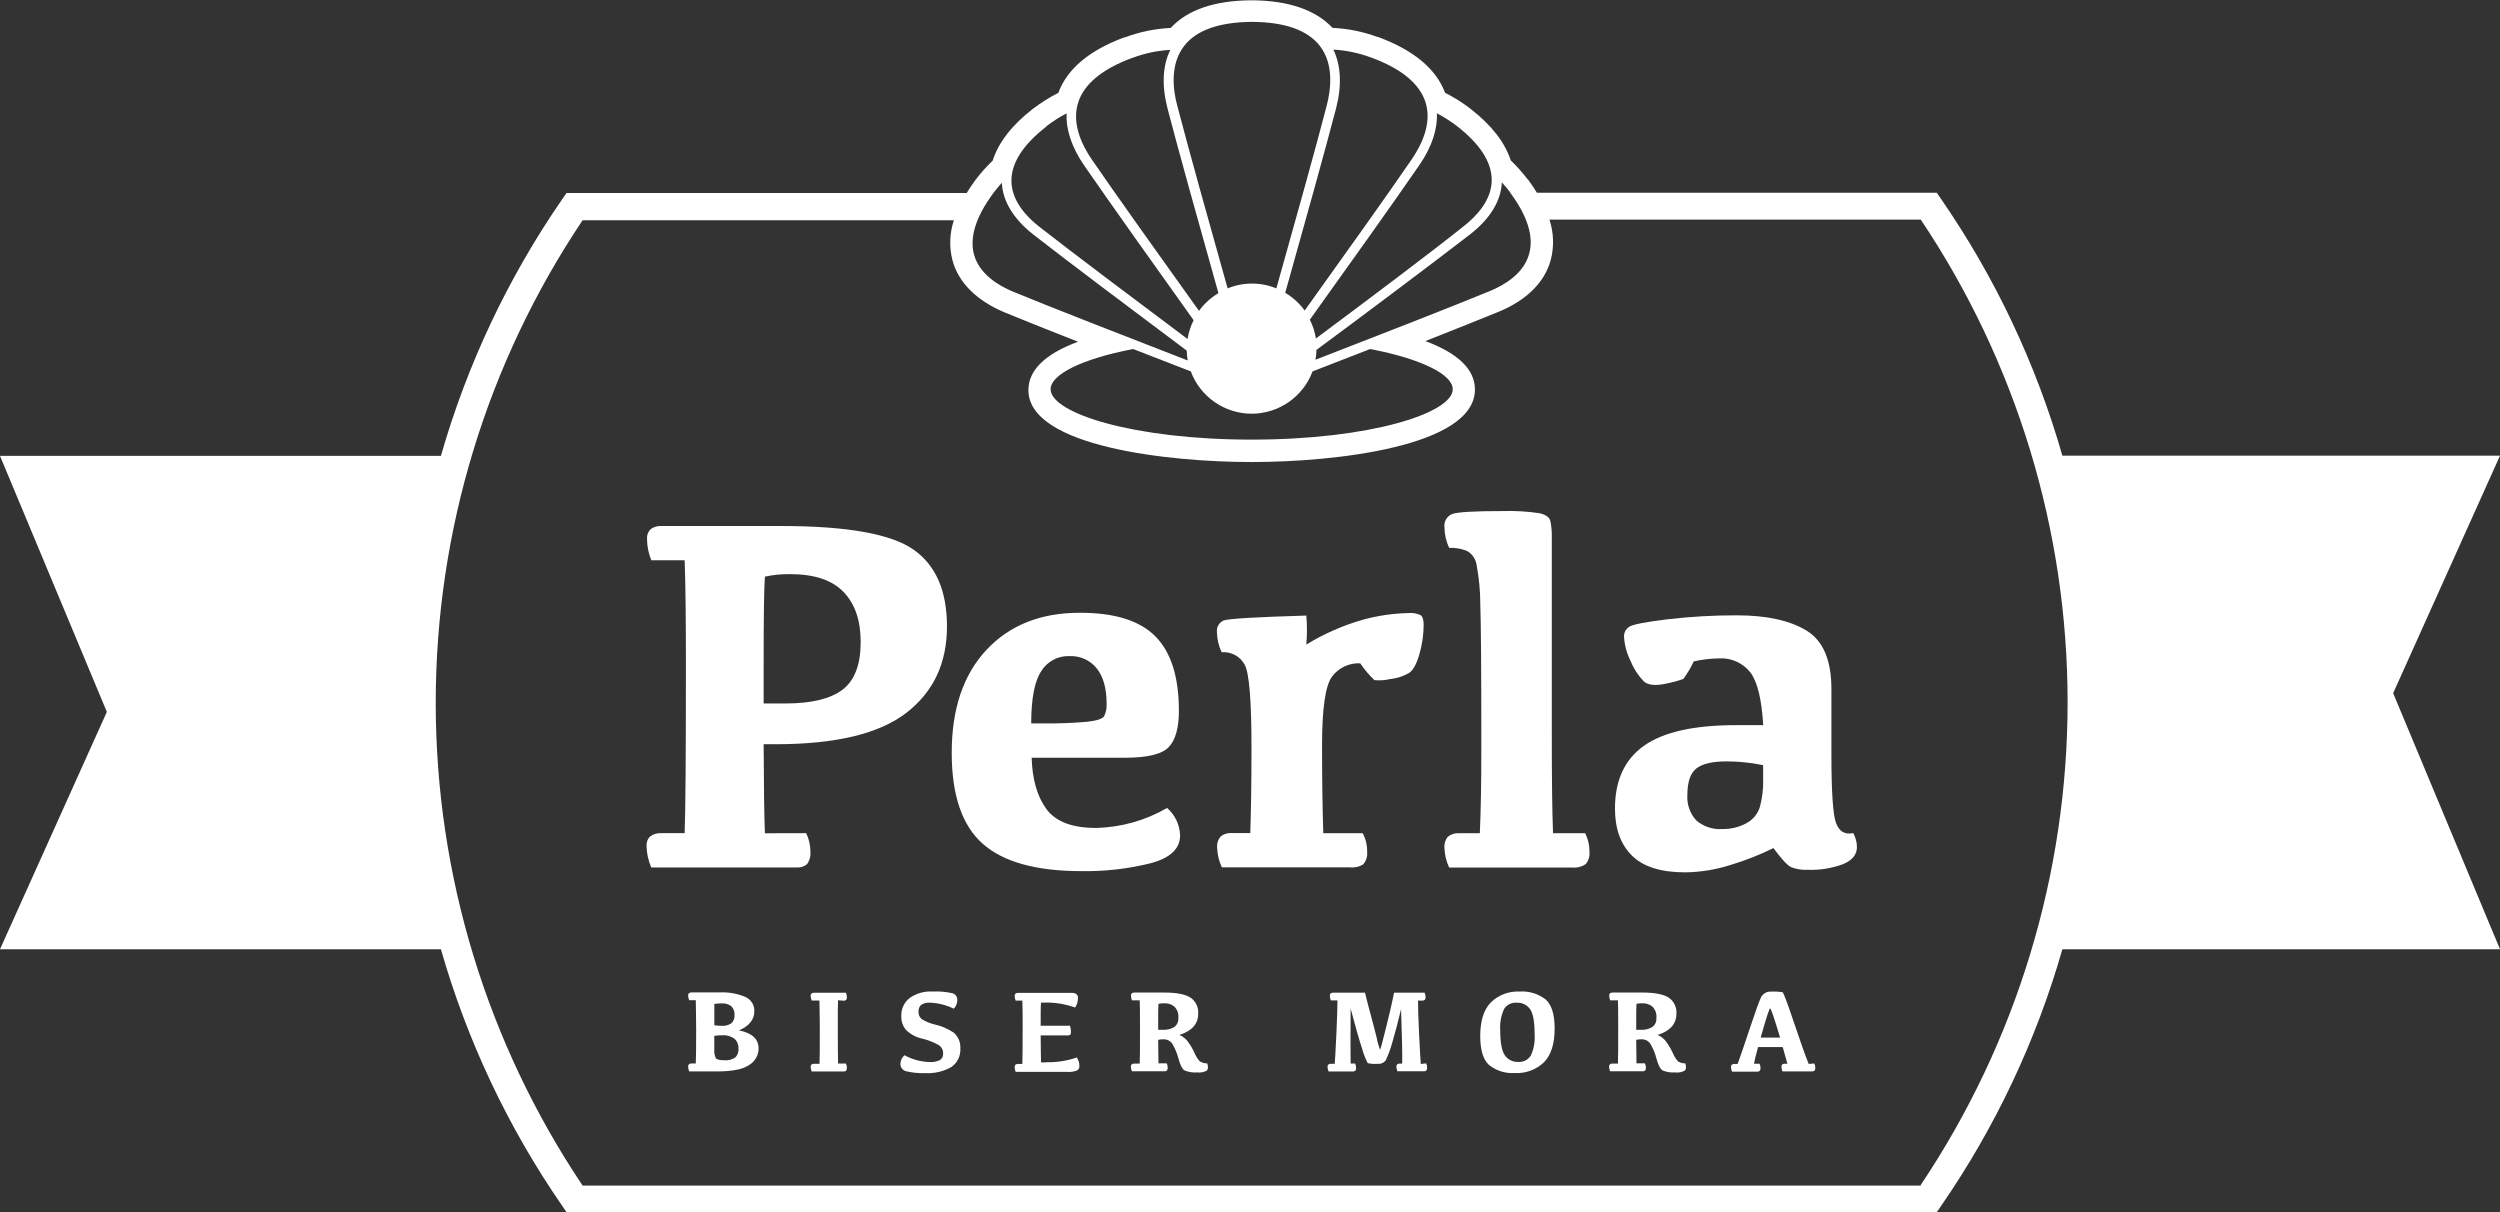 <svg width="99" height="48" viewBox="0 0 99 48" fill="none" xmlns="http://www.w3.org/2000/svg">
<rect x="0" y="0" width="99" height="48" fill="#333333" stroke="none"/>
<g clip-path="url(#clip0_6254_25074)">
<path d="M30.29 32.997C30.264 32.357 30.247 31.182 30.24 29.471H30.718C33.093 29.471 34.817 29.057 35.891 28.228C36.965 27.399 37.501 26.258 37.5 24.806C37.5 23.393 37.056 22.377 36.169 21.761C35.282 21.144 33.554 20.834 30.984 20.83H26.199C26.044 20.819 25.891 20.863 25.766 20.954C25.714 21.007 25.674 21.07 25.65 21.139C25.625 21.208 25.616 21.282 25.622 21.355C25.626 21.64 25.684 21.922 25.792 22.187H27.112C27.145 23.032 27.162 24.422 27.162 26.357C27.162 29.937 27.145 32.15 27.112 32.993H26.19C26.033 32.983 25.878 33.027 25.751 33.118C25.698 33.168 25.658 33.229 25.632 33.297C25.607 33.365 25.597 33.437 25.604 33.509C25.611 33.799 25.674 34.085 25.79 34.351H31.546C31.622 34.358 31.698 34.349 31.77 34.326C31.842 34.302 31.908 34.264 31.964 34.213C32.065 34.072 32.11 33.899 32.093 33.727C32.092 33.473 32.035 33.223 31.925 32.993L30.29 32.997ZM30.24 26.372C30.24 24.43 30.256 23.25 30.29 22.835C30.619 22.763 30.956 22.73 31.292 22.736C32.247 22.736 32.95 22.971 33.403 23.44C33.856 23.909 34.083 24.569 34.083 25.421C34.083 26.318 33.843 26.948 33.364 27.312C32.885 27.675 32.135 27.857 31.115 27.857H30.24V26.372Z" fill="white"/>
<path d="M46.732 33.084C46.725 32.877 46.676 32.674 46.588 32.486C46.499 32.299 46.373 32.132 46.217 31.995C45.359 32.493 44.389 32.765 43.397 32.786C42.464 32.786 41.81 32.542 41.441 32.042C41.071 31.541 40.881 30.871 40.853 30.007H44.548C45.442 30.007 46.021 29.863 46.286 29.581C46.551 29.298 46.684 28.821 46.684 28.155C46.684 26.807 46.373 25.821 45.75 25.197C45.128 24.572 44.129 24.262 42.753 24.266C41.21 24.266 39.98 24.756 39.063 25.736C38.146 26.717 37.688 28.075 37.688 29.811C37.688 31.483 38.095 32.682 38.91 33.408C39.725 34.134 41.032 34.497 42.83 34.497C43.751 34.512 44.671 34.407 45.566 34.184C46.343 33.977 46.732 33.609 46.732 33.08V33.084ZM41.232 26.578C41.349 26.388 41.514 26.233 41.711 26.128C41.907 26.023 42.129 25.973 42.352 25.982C42.558 25.973 42.764 26.012 42.952 26.097C43.14 26.182 43.305 26.311 43.434 26.472C43.692 26.799 43.821 27.26 43.821 27.855C43.835 28.031 43.8 28.207 43.722 28.365C43.656 28.467 43.429 28.54 43.042 28.583C42.484 28.632 41.923 28.653 41.362 28.646H40.836C40.836 27.663 40.969 26.974 41.234 26.578" fill="white"/>
<path d="M53.995 34.213C54.05 34.145 54.091 34.068 54.116 33.984C54.141 33.901 54.149 33.813 54.139 33.727C54.144 33.471 54.083 33.219 53.962 32.994H52.402C52.37 32.024 52.354 30.869 52.353 29.527C52.353 28.06 52.484 27.151 52.745 26.798C52.873 26.624 53.042 26.485 53.238 26.392C53.433 26.299 53.649 26.257 53.865 26.267C54.027 26.508 54.215 26.731 54.425 26.932C54.63 26.953 54.837 26.94 55.037 26.893C55.308 26.866 55.57 26.782 55.806 26.645C55.968 26.532 56.105 26.273 56.213 25.888C56.319 25.518 56.374 25.136 56.377 24.752C56.377 24.547 56.338 24.417 56.258 24.361C56.109 24.291 55.945 24.262 55.782 24.277C55.177 24.29 54.577 24.376 53.994 24.534C53.197 24.759 52.435 25.093 51.73 25.525C51.764 25.143 51.764 24.758 51.73 24.376C49.72 24.436 48.628 24.501 48.454 24.572C48.366 24.611 48.293 24.677 48.245 24.761C48.198 24.845 48.179 24.942 48.191 25.037C48.196 25.311 48.259 25.581 48.378 25.828C48.564 25.813 48.75 25.853 48.914 25.943C49.077 26.033 49.21 26.169 49.296 26.335C49.471 26.672 49.559 27.765 49.559 29.613C49.559 30.894 49.543 32.019 49.511 32.99H48.785C48.624 32.975 48.464 33.023 48.338 33.124C48.287 33.184 48.248 33.255 48.223 33.33C48.199 33.406 48.191 33.486 48.198 33.565C48.207 33.836 48.27 34.102 48.385 34.347H53.45C53.648 34.37 53.847 34.321 54.01 34.209" fill="white"/>
<path d="M61.5 32.996C61.466 32.151 61.45 30.786 61.451 28.9V21.279C61.457 21.063 61.438 20.847 61.395 20.635C61.36 20.482 61.209 20.378 60.955 20.322C60.478 20.251 59.996 20.223 59.514 20.238C58.394 20.238 57.722 20.277 57.513 20.352C57.409 20.392 57.322 20.467 57.265 20.563C57.208 20.659 57.185 20.772 57.2 20.882C57.204 21.163 57.267 21.44 57.386 21.694C57.63 21.685 57.872 21.727 58.097 21.819C58.197 21.875 58.282 21.954 58.347 22.048C58.411 22.142 58.454 22.25 58.471 22.362C58.57 22.88 58.62 23.406 58.62 23.934C58.647 24.698 58.661 26.58 58.661 29.58C58.661 31.012 58.641 32.151 58.601 32.996H57.786C57.625 32.982 57.465 33.03 57.34 33.13C57.288 33.19 57.249 33.261 57.225 33.336C57.201 33.412 57.192 33.492 57.2 33.571C57.208 33.842 57.271 34.108 57.386 34.353H62.239C62.436 34.376 62.635 34.327 62.799 34.215C62.909 34.079 62.961 33.904 62.943 33.73C62.947 33.475 62.888 33.223 62.773 32.996H61.5Z" fill="white"/>
<path d="M72.71 32.603C72.586 32.269 72.524 31.373 72.524 29.915V27.29C72.524 26.14 72.193 25.365 71.531 24.967C70.869 24.568 69.956 24.369 68.791 24.367C67.865 24.364 66.939 24.417 66.019 24.526C65.151 24.632 64.651 24.73 64.515 24.823C64.45 24.864 64.397 24.922 64.362 24.989C64.326 25.057 64.309 25.132 64.311 25.209C64.331 25.547 64.42 25.878 64.575 26.181C64.694 26.479 64.871 26.752 65.095 26.983C65.268 27.134 65.561 27.164 65.974 27.072C66.207 27.027 66.436 26.965 66.659 26.886C66.821 26.669 66.959 26.437 67.072 26.192C67.398 26.117 67.731 26.077 68.065 26.073C68.303 26.056 68.542 26.099 68.761 26.196C68.979 26.294 69.17 26.443 69.317 26.631C69.596 27.003 69.764 27.698 69.823 28.716H68.74C67.086 28.716 65.874 28.987 65.107 29.528C64.339 30.069 63.954 30.899 63.953 32.019C63.953 32.817 64.177 33.437 64.623 33.88C65.07 34.323 65.773 34.545 66.732 34.545C67.343 34.537 67.948 34.438 68.53 34.252C69.113 34.078 69.681 33.854 70.228 33.584C70.553 34.025 70.788 34.281 70.943 34.346C71.143 34.42 71.356 34.454 71.57 34.444C72.058 34.464 72.546 34.386 73.003 34.214C73.358 34.057 73.535 33.841 73.535 33.534C73.531 33.343 73.48 33.155 73.386 32.989C73.061 33.061 72.837 32.931 72.71 32.598V32.603ZM69.821 30.859C69.831 31.228 69.788 31.597 69.692 31.953C69.65 32.092 69.58 32.221 69.487 32.333C69.394 32.444 69.28 32.536 69.151 32.603C68.86 32.758 68.533 32.837 68.203 32.83C67.829 32.857 67.459 32.734 67.174 32.49C67.05 32.354 66.954 32.194 66.893 32.021C66.832 31.847 66.807 31.662 66.82 31.479C66.82 30.964 66.939 30.614 67.178 30.429C67.417 30.244 67.814 30.151 68.369 30.151C68.856 30.151 69.342 30.201 69.819 30.3L69.821 30.859Z" fill="white"/>
<path d="M29.233 40.818C29.658 40.642 29.871 40.384 29.871 40.045C29.876 39.929 29.846 39.814 29.786 39.715C29.726 39.616 29.638 39.536 29.533 39.486C29.206 39.345 28.851 39.281 28.495 39.3H27.385C27.349 39.298 27.313 39.307 27.284 39.328C27.272 39.34 27.263 39.355 27.257 39.371C27.251 39.387 27.249 39.404 27.25 39.421C27.252 39.485 27.266 39.549 27.291 39.608H27.553C27.553 39.794 27.568 40.205 27.568 40.81C27.568 41.483 27.563 41.917 27.553 42.113H27.385C27.349 42.111 27.313 42.12 27.284 42.141C27.272 42.153 27.263 42.167 27.257 42.183C27.252 42.199 27.249 42.216 27.25 42.232C27.251 42.3 27.265 42.366 27.291 42.428H28.398C29.003 42.428 29.426 42.343 29.667 42.173C29.78 42.106 29.874 42.011 29.939 41.898C30.004 41.784 30.039 41.656 30.041 41.525C30.041 41.14 29.774 40.899 29.242 40.799L29.233 40.818ZM28.29 39.756C28.382 39.742 28.475 39.734 28.568 39.734C28.707 39.723 28.846 39.763 28.958 39.846C29.004 39.892 29.039 39.947 29.062 40.007C29.084 40.068 29.093 40.133 29.087 40.198C29.092 40.257 29.084 40.317 29.063 40.372C29.042 40.428 29.009 40.478 28.966 40.52C28.849 40.599 28.709 40.635 28.568 40.622C28.474 40.623 28.381 40.616 28.288 40.6C28.288 40.183 28.288 39.902 28.288 39.756H28.29ZM29.111 41.88C28.986 41.961 28.838 41.999 28.689 41.987C28.503 41.987 28.389 41.959 28.348 41.905C28.296 41.797 28.274 41.676 28.286 41.557V41.02C28.387 41.004 28.489 40.996 28.59 40.996C28.766 40.982 28.94 41.03 29.083 41.132C29.138 41.182 29.181 41.244 29.209 41.312C29.236 41.381 29.248 41.455 29.244 41.529C29.25 41.593 29.241 41.659 29.218 41.72C29.195 41.781 29.159 41.836 29.111 41.88Z" fill="white"/>
<path d="M33.41 39.627C33.428 39.629 33.445 39.627 33.462 39.621C33.479 39.616 33.494 39.607 33.507 39.596C33.531 39.563 33.541 39.523 33.537 39.482C33.537 39.424 33.523 39.366 33.498 39.313H32.238C32.203 39.31 32.167 39.32 32.138 39.341C32.125 39.353 32.115 39.367 32.109 39.383C32.103 39.399 32.1 39.417 32.102 39.434C32.105 39.498 32.118 39.561 32.143 39.62H32.449C32.449 39.806 32.462 40.138 32.464 40.586C32.464 41.416 32.464 41.928 32.453 42.126H32.238C32.203 42.123 32.167 42.133 32.138 42.154C32.125 42.165 32.115 42.179 32.109 42.195C32.103 42.211 32.101 42.228 32.102 42.245C32.105 42.309 32.118 42.372 32.143 42.431H33.41C33.428 42.432 33.445 42.43 33.462 42.425C33.479 42.42 33.494 42.411 33.507 42.4C33.529 42.366 33.54 42.326 33.537 42.286C33.537 42.227 33.524 42.169 33.498 42.117H33.188C33.181 41.919 33.177 41.407 33.177 40.579C33.177 40.13 33.177 39.806 33.186 39.611L33.41 39.627Z" fill="white"/>
<path d="M37.758 40.887C37.531 40.736 37.278 40.628 37.011 40.568C36.83 40.526 36.657 40.455 36.5 40.356C36.456 40.32 36.422 40.274 36.4 40.221C36.378 40.169 36.369 40.113 36.373 40.056C36.37 40.008 36.377 39.96 36.395 39.915C36.412 39.87 36.439 39.829 36.474 39.796C36.581 39.726 36.709 39.694 36.836 39.706C37.16 39.72 37.478 39.801 37.769 39.945C37.859 39.854 37.909 39.731 37.909 39.604C37.913 39.545 37.897 39.486 37.863 39.437C37.829 39.388 37.779 39.352 37.722 39.334C37.466 39.275 37.202 39.252 36.939 39.265C36.612 39.243 36.288 39.334 36.02 39.522C35.912 39.607 35.826 39.717 35.769 39.842C35.712 39.967 35.685 40.103 35.692 40.241C35.682 40.446 35.754 40.646 35.892 40.799C36.074 40.97 36.301 41.087 36.547 41.136C36.761 41.19 36.968 41.271 37.161 41.378C37.219 41.412 37.268 41.461 37.3 41.52C37.333 41.579 37.35 41.646 37.347 41.713C37.352 41.764 37.343 41.814 37.322 41.86C37.301 41.906 37.269 41.946 37.228 41.976C37.097 42.04 36.951 42.067 36.806 42.056C36.46 42.046 36.122 41.954 35.819 41.788C35.769 41.83 35.728 41.882 35.7 41.941C35.672 42.001 35.657 42.065 35.656 42.13C35.655 42.199 35.678 42.266 35.721 42.32C35.764 42.373 35.825 42.41 35.893 42.423C36.133 42.48 36.38 42.505 36.627 42.495C36.99 42.518 37.353 42.435 37.67 42.257C37.79 42.175 37.886 42.063 37.949 41.932C38.012 41.802 38.039 41.657 38.029 41.512C38.036 41.393 38.015 41.275 37.968 41.165C37.92 41.056 37.848 40.959 37.756 40.883" fill="white"/>
<path d="M41.412 42.071H41.225C41.225 41.948 41.212 41.593 41.21 41.002H42.276C42.313 41.007 42.351 40.998 42.383 40.976C42.405 40.947 42.415 40.909 42.41 40.872C42.411 40.786 42.397 40.701 42.371 40.619H41.21C41.21 40.159 41.21 39.854 41.225 39.703H41.335C41.757 39.689 42.176 39.756 42.573 39.898C42.644 39.795 42.683 39.674 42.687 39.548C42.692 39.515 42.689 39.48 42.678 39.448C42.667 39.415 42.648 39.386 42.623 39.362C42.559 39.327 42.486 39.312 42.412 39.318H40.316C40.28 39.315 40.244 39.325 40.214 39.346C40.202 39.358 40.193 39.373 40.187 39.389C40.181 39.405 40.179 39.422 40.18 39.439C40.182 39.503 40.196 39.566 40.221 39.625H40.484C40.494 39.811 40.497 40.142 40.497 40.591C40.497 41.421 40.493 41.935 40.484 42.133H40.316C40.28 42.13 40.244 42.14 40.214 42.16C40.202 42.172 40.193 42.187 40.187 42.202C40.181 42.218 40.179 42.235 40.18 42.252C40.181 42.319 40.194 42.385 40.221 42.447H42.274C42.401 42.457 42.529 42.438 42.648 42.391C42.68 42.373 42.707 42.346 42.724 42.313C42.741 42.28 42.747 42.242 42.743 42.205C42.743 42.088 42.708 41.973 42.642 41.876C42.247 42.013 41.83 42.076 41.412 42.062" fill="white"/>
<path d="M47.538 42.059C47.435 41.951 47.354 41.825 47.299 41.686C47.224 41.524 47.131 41.37 47.023 41.226C46.939 41.119 46.828 41.036 46.702 40.984C47.2 40.828 47.449 40.547 47.449 40.143C47.458 40.019 47.435 39.895 47.381 39.782C47.327 39.67 47.244 39.574 47.141 39.504C46.935 39.373 46.593 39.306 46.114 39.305H44.92C44.885 39.302 44.849 39.312 44.821 39.333C44.809 39.345 44.8 39.36 44.794 39.376C44.788 39.392 44.786 39.409 44.787 39.426C44.789 39.49 44.802 39.553 44.826 39.612H45.133C45.14 39.807 45.144 40.129 45.144 40.579C45.144 41.409 45.144 41.921 45.133 42.118H44.918C44.882 42.115 44.846 42.125 44.817 42.146C44.805 42.158 44.795 42.172 44.789 42.188C44.783 42.203 44.78 42.22 44.782 42.237C44.784 42.301 44.798 42.364 44.823 42.423H46.118C46.135 42.425 46.152 42.423 46.168 42.417C46.184 42.412 46.199 42.403 46.211 42.392C46.235 42.359 46.245 42.318 46.241 42.278C46.241 42.219 46.228 42.162 46.202 42.109H45.875C45.875 41.944 45.872 41.633 45.864 41.178C45.934 41.162 46.005 41.155 46.077 41.156C46.147 41.154 46.216 41.17 46.277 41.202C46.339 41.235 46.391 41.283 46.428 41.342C46.535 41.523 46.616 41.718 46.667 41.923C46.74 42.186 46.822 42.342 46.913 42.392C47.071 42.455 47.24 42.481 47.41 42.468C47.543 42.485 47.678 42.459 47.794 42.392C47.844 42.34 47.848 42.245 47.807 42.109C47.712 42.115 47.617 42.09 47.538 42.036V42.059ZM46.506 40.668C46.369 40.751 46.211 40.789 46.051 40.78H45.864V40.571C45.864 40.123 45.864 39.849 45.875 39.752C45.953 39.736 46.033 39.728 46.112 39.73C46.256 39.724 46.397 39.772 46.508 39.864C46.565 39.923 46.609 39.993 46.636 40.071C46.662 40.148 46.672 40.231 46.663 40.312C46.669 40.38 46.657 40.448 46.63 40.51C46.602 40.572 46.56 40.626 46.506 40.668Z" fill="white"/>
<path d="M56.263 42.133C56.246 41.936 56.225 41.535 56.195 40.927C56.165 40.318 56.154 39.886 56.154 39.624H56.328C56.345 39.625 56.362 39.623 56.379 39.617C56.395 39.612 56.41 39.603 56.423 39.592C56.447 39.559 56.458 39.519 56.453 39.478C56.452 39.42 56.439 39.362 56.414 39.309H55.206C55.145 39.629 55.038 40.087 54.891 40.681C54.743 41.275 54.663 41.573 54.652 41.573C54.593 41.421 54.548 41.264 54.519 41.104C54.443 40.791 54.362 40.487 54.282 40.193C54.202 39.899 54.124 39.605 54.054 39.309H52.798C52.763 39.306 52.727 39.316 52.698 39.337C52.685 39.349 52.675 39.363 52.669 39.379C52.663 39.395 52.661 39.413 52.662 39.43C52.664 39.494 52.677 39.557 52.701 39.616H52.963C52.963 39.875 52.95 40.309 52.922 40.919C52.894 41.53 52.871 41.928 52.856 42.126H52.707C52.671 42.123 52.636 42.133 52.606 42.154C52.594 42.165 52.584 42.179 52.578 42.195C52.572 42.211 52.569 42.228 52.571 42.245C52.572 42.309 52.586 42.372 52.612 42.431H53.575C53.592 42.432 53.61 42.43 53.627 42.425C53.643 42.419 53.659 42.411 53.672 42.399C53.694 42.366 53.704 42.326 53.702 42.286C53.702 42.227 53.688 42.169 53.663 42.116H53.485C53.478 41.821 53.478 41.095 53.485 39.938C53.672 40.648 53.825 41.183 53.944 41.543C53.996 41.737 54.069 41.924 54.163 42.101C54.292 42.128 54.425 42.137 54.557 42.127C54.62 42.134 54.684 42.124 54.741 42.097C54.799 42.07 54.848 42.028 54.883 41.975C54.989 41.746 55.075 41.509 55.139 41.266C55.249 40.893 55.365 40.456 55.482 39.962C55.522 41.104 55.535 41.824 55.527 42.118H55.432C55.396 42.116 55.36 42.125 55.331 42.146C55.319 42.158 55.31 42.172 55.304 42.188C55.299 42.204 55.296 42.221 55.297 42.237C55.299 42.301 55.313 42.364 55.337 42.423H56.388C56.405 42.425 56.423 42.423 56.439 42.417C56.456 42.412 56.471 42.403 56.485 42.392C56.507 42.358 56.517 42.318 56.514 42.278C56.514 42.22 56.501 42.162 56.475 42.109L56.263 42.133Z" fill="white"/>
<path d="M60.176 39.265C59.966 39.255 59.756 39.288 59.56 39.362C59.364 39.436 59.185 39.55 59.035 39.697C58.757 39.986 58.617 40.427 58.617 41.025C58.617 41.583 58.735 41.967 58.97 42.177C59.257 42.404 59.619 42.517 59.985 42.492C60.198 42.504 60.411 42.472 60.611 42.398C60.811 42.324 60.993 42.209 61.146 42.062C61.425 41.772 61.564 41.33 61.564 40.734C61.564 40.176 61.447 39.792 61.212 39.582C60.917 39.352 60.548 39.239 60.176 39.265ZM60.618 41.803C60.565 41.886 60.49 41.953 60.402 41.998C60.313 42.041 60.215 42.06 60.116 42.052C60.014 42.056 59.914 42.035 59.823 41.99C59.732 41.945 59.654 41.878 59.595 41.795C59.472 41.624 59.409 41.295 59.409 40.803C59.387 40.512 59.44 40.221 59.562 39.956C59.614 39.873 59.689 39.805 59.778 39.761C59.866 39.717 59.965 39.699 60.064 39.707C60.164 39.702 60.264 39.722 60.355 39.765C60.446 39.807 60.525 39.872 60.584 39.952C60.709 40.116 60.771 40.451 60.771 40.956C60.793 41.246 60.741 41.538 60.62 41.803" fill="white"/>
<path d="M66.474 42.059C66.373 41.95 66.292 41.824 66.237 41.686C66.161 41.524 66.069 41.37 65.961 41.226C65.877 41.119 65.766 41.036 65.64 40.984C66.137 40.828 66.386 40.547 66.386 40.143C66.396 40.019 66.372 39.895 66.318 39.782C66.264 39.67 66.181 39.574 66.078 39.504C65.873 39.373 65.531 39.306 65.052 39.305H63.857C63.822 39.302 63.787 39.312 63.758 39.333C63.746 39.345 63.737 39.36 63.731 39.376C63.726 39.392 63.723 39.409 63.725 39.426C63.727 39.49 63.74 39.553 63.764 39.612H64.07C64.078 39.807 64.081 40.129 64.081 40.579C64.081 41.409 64.081 41.921 64.07 42.118H63.855C63.82 42.115 63.784 42.125 63.755 42.146C63.742 42.158 63.733 42.172 63.726 42.188C63.72 42.203 63.718 42.22 63.719 42.237C63.722 42.301 63.736 42.364 63.76 42.423H65.055C65.072 42.425 65.089 42.423 65.105 42.417C65.121 42.412 65.136 42.403 65.149 42.392C65.172 42.359 65.183 42.318 65.179 42.278C65.179 42.219 65.165 42.162 65.139 42.109H64.805C64.805 41.944 64.802 41.633 64.794 41.178C64.864 41.162 64.935 41.155 65.007 41.156C65.077 41.154 65.146 41.17 65.207 41.202C65.269 41.235 65.321 41.283 65.358 41.342C65.466 41.522 65.546 41.718 65.595 41.923C65.669 42.185 65.752 42.342 65.843 42.392C66.001 42.455 66.17 42.481 66.34 42.468C66.473 42.485 66.608 42.459 66.724 42.392C66.774 42.34 66.78 42.245 66.737 42.109C66.641 42.115 66.546 42.089 66.466 42.036L66.474 42.059ZM65.436 40.668C65.299 40.751 65.141 40.79 64.981 40.78H64.794V40.571C64.794 40.123 64.794 39.849 64.805 39.752C64.883 39.736 64.963 39.728 65.042 39.73C65.186 39.724 65.328 39.772 65.438 39.864C65.495 39.923 65.539 39.993 65.566 40.071C65.593 40.148 65.602 40.231 65.593 40.312C65.599 40.38 65.587 40.448 65.56 40.51C65.532 40.572 65.49 40.626 65.436 40.668Z" fill="white"/>
<path d="M71.625 42.132C71.501 41.831 71.306 41.286 71.043 40.5C70.779 39.713 70.628 39.311 70.589 39.293C70.446 39.268 70.3 39.26 70.154 39.269C70.072 39.26 69.989 39.275 69.915 39.313C69.842 39.352 69.781 39.411 69.742 39.483C69.67 39.627 69.523 40.031 69.303 40.693C69.083 41.356 68.919 41.836 68.811 42.132H68.682C68.646 42.13 68.61 42.139 68.581 42.16C68.569 42.172 68.56 42.186 68.554 42.202C68.548 42.218 68.546 42.235 68.547 42.251C68.549 42.315 68.562 42.378 68.587 42.438H69.591C69.608 42.439 69.625 42.437 69.642 42.431C69.658 42.425 69.673 42.416 69.686 42.404C69.709 42.372 69.719 42.332 69.716 42.292C69.716 42.234 69.702 42.176 69.677 42.123H69.458C69.479 42.006 69.533 41.784 69.619 41.464H70.595C70.69 41.792 70.75 42.013 70.781 42.123H70.681C70.644 42.121 70.608 42.13 70.578 42.151C70.566 42.163 70.557 42.177 70.551 42.193C70.545 42.209 70.543 42.225 70.544 42.242C70.546 42.306 70.559 42.369 70.584 42.428H71.759C71.777 42.43 71.795 42.428 71.812 42.422C71.828 42.416 71.844 42.407 71.856 42.395C71.88 42.363 71.891 42.323 71.886 42.283C71.886 42.224 71.873 42.166 71.847 42.114L71.625 42.132ZM69.723 41.09C69.94 40.318 70.064 39.932 70.097 39.932C70.129 39.932 70.261 40.318 70.492 41.09H69.723Z" fill="white"/>
<path d="M99 18.045H81.67C80.633 14.42 79.011 10.987 76.868 7.881L76.696 7.633H60.862C60.759 7.464 60.645 7.293 60.517 7.119L60.472 7.075C60.275 6.816 60.058 6.574 59.824 6.349C59.596 5.641 59.066 4.958 58.247 4.32L58.202 4.286L58.187 4.273C57.885 4.044 57.563 3.843 57.224 3.674C56.871 2.728 55.99 1.998 54.611 1.479C54.596 1.471 54.581 1.466 54.565 1.462H54.542C53.973 1.252 53.375 1.132 52.769 1.104C52.097 0.391 51.029 0.025 49.596 0.012H49.533C48.096 0.025 47.028 0.384 46.36 1.106C45.741 1.136 45.131 1.262 44.551 1.479H44.523C43.136 1.992 42.257 2.732 41.91 3.677C41.56 3.855 41.226 4.065 40.914 4.303L40.897 4.314C40.072 4.956 39.538 5.641 39.31 6.362C39.069 6.592 38.846 6.841 38.644 7.106L38.625 7.132C38.497 7.304 38.385 7.473 38.28 7.643H22.434L22.264 7.888C20.12 10.994 18.498 14.427 17.46 18.053H0L4.231 28.191L0 37.59H17.46C18.498 41.216 20.12 44.648 22.264 47.753L22.434 48.001H76.696L76.868 47.753C79.011 44.648 80.633 41.215 81.67 37.59H99L94.769 27.45L99 18.045ZM59.805 7.62V7.631C60.494 8.562 60.748 9.379 60.552 10.061C60.339 10.83 59.589 11.282 58.999 11.526C57.523 12.135 54.453 13.332 52.093 14.246C52.116 14.117 52.129 13.987 52.131 13.857C54.186 12.339 56.925 10.28 58.232 9.268C59.016 8.653 59.441 7.948 59.473 7.22C59.585 7.343 59.695 7.475 59.807 7.62H59.805ZM49.566 16.383C50.091 16.382 50.604 16.221 51.035 15.921C51.465 15.622 51.794 15.198 51.978 14.707L54.258 13.821C56.295 14.212 57.528 14.832 57.528 15.413C57.528 16.357 54.258 17.409 49.566 17.409C44.874 17.409 41.604 16.357 41.604 15.413C41.604 14.832 42.838 14.212 44.872 13.821L47.155 14.707C47.338 15.198 47.667 15.622 48.098 15.921C48.529 16.221 49.041 16.382 49.566 16.383ZM56.899 4.485C57.176 4.63 57.44 4.798 57.689 4.988C58.605 5.697 59.07 6.418 59.072 7.125C59.072 7.922 58.475 8.558 57.971 8.951C56.739 9.943 54.126 11.902 52.11 13.404C52.069 13.145 51.988 12.894 51.869 12.66C53.396 10.53 55.281 7.888 56.214 6.526C56.702 5.814 56.931 5.118 56.899 4.478V4.485ZM52.793 1.963C53.304 1.992 53.807 2.097 54.286 2.274L54.331 2.29C55.503 2.726 56.216 3.318 56.45 4.048C56.713 4.876 56.302 5.723 55.91 6.302C54.998 7.635 53.174 10.193 51.666 12.296C51.459 12.013 51.197 11.775 50.895 11.595C51.623 9.009 52.496 5.878 52.911 4.279C53.146 3.368 53.097 2.579 52.801 1.963H52.793ZM46.888 1.825C47.368 1.199 48.264 0.877 49.581 0.866H49.605C50.893 0.877 51.789 1.199 52.271 1.825C52.814 2.53 52.715 3.5 52.538 4.182C52.129 5.764 51.268 8.849 50.544 11.42C49.926 11.166 49.233 11.166 48.614 11.42C47.894 8.864 47.028 5.76 46.619 4.182C46.433 3.497 46.345 2.53 46.888 1.825ZM42.696 4.059C42.929 3.329 43.64 2.739 44.809 2.303L44.867 2.281H44.876C45.347 2.106 45.841 2.003 46.343 1.976C46.041 2.592 45.998 3.381 46.233 4.292C46.647 5.887 47.526 9.039 48.25 11.608C47.949 11.787 47.686 12.026 47.48 12.31C45.957 10.185 44.139 7.635 43.235 6.315C42.843 5.744 42.431 4.889 42.696 4.061V4.059ZM41.434 5.001L41.453 4.988L41.472 4.973C41.713 4.79 41.97 4.628 42.239 4.489C42.205 5.126 42.435 5.82 42.922 6.537C43.855 7.886 45.721 10.521 47.267 12.68C47.149 12.915 47.069 13.166 47.028 13.425C45.008 11.915 42.403 9.955 41.154 8.977C40.65 8.584 40.051 7.948 40.053 7.151C40.053 6.444 40.52 5.723 41.434 5.014V5.001ZM39.327 7.657L39.374 7.596C39.475 7.468 39.574 7.348 39.674 7.237C39.704 7.961 40.13 8.665 40.915 9.284C42.209 10.295 44.951 12.356 46.994 13.884C46.998 14.015 47.011 14.145 47.033 14.274C44.682 13.363 41.621 12.17 40.128 11.554C39.536 11.31 38.788 10.857 38.573 10.089C38.386 9.407 38.637 8.599 39.32 7.669L39.327 7.657ZM76.06 46.949H23.071C19.279 41.292 17.255 34.64 17.255 27.835C17.255 21.031 19.279 14.379 23.071 8.722H37.774C37.601 9.24 37.583 9.797 37.722 10.325C37.967 11.204 38.681 11.909 39.788 12.373C40.426 12.637 41.401 13.026 42.688 13.533C41.382 14.018 40.725 14.661 40.725 15.45C40.725 17.686 46.287 18.297 49.566 18.297C52.846 18.297 58.407 17.686 58.407 15.424C58.407 14.635 57.749 13.992 56.444 13.507C57.737 12.996 58.712 12.607 59.344 12.347C60.451 11.891 61.164 11.185 61.409 10.299C61.547 9.771 61.529 9.214 61.358 8.696H76.062C79.853 14.353 81.877 21.005 81.877 27.809C81.877 34.614 79.853 41.266 76.062 46.923" fill="white"/>
</g>
<defs>
<clipPath id="clip0_6254_25074">
<rect width="99" height="48" fill="white"/>
</clipPath>
</defs>
</svg>
